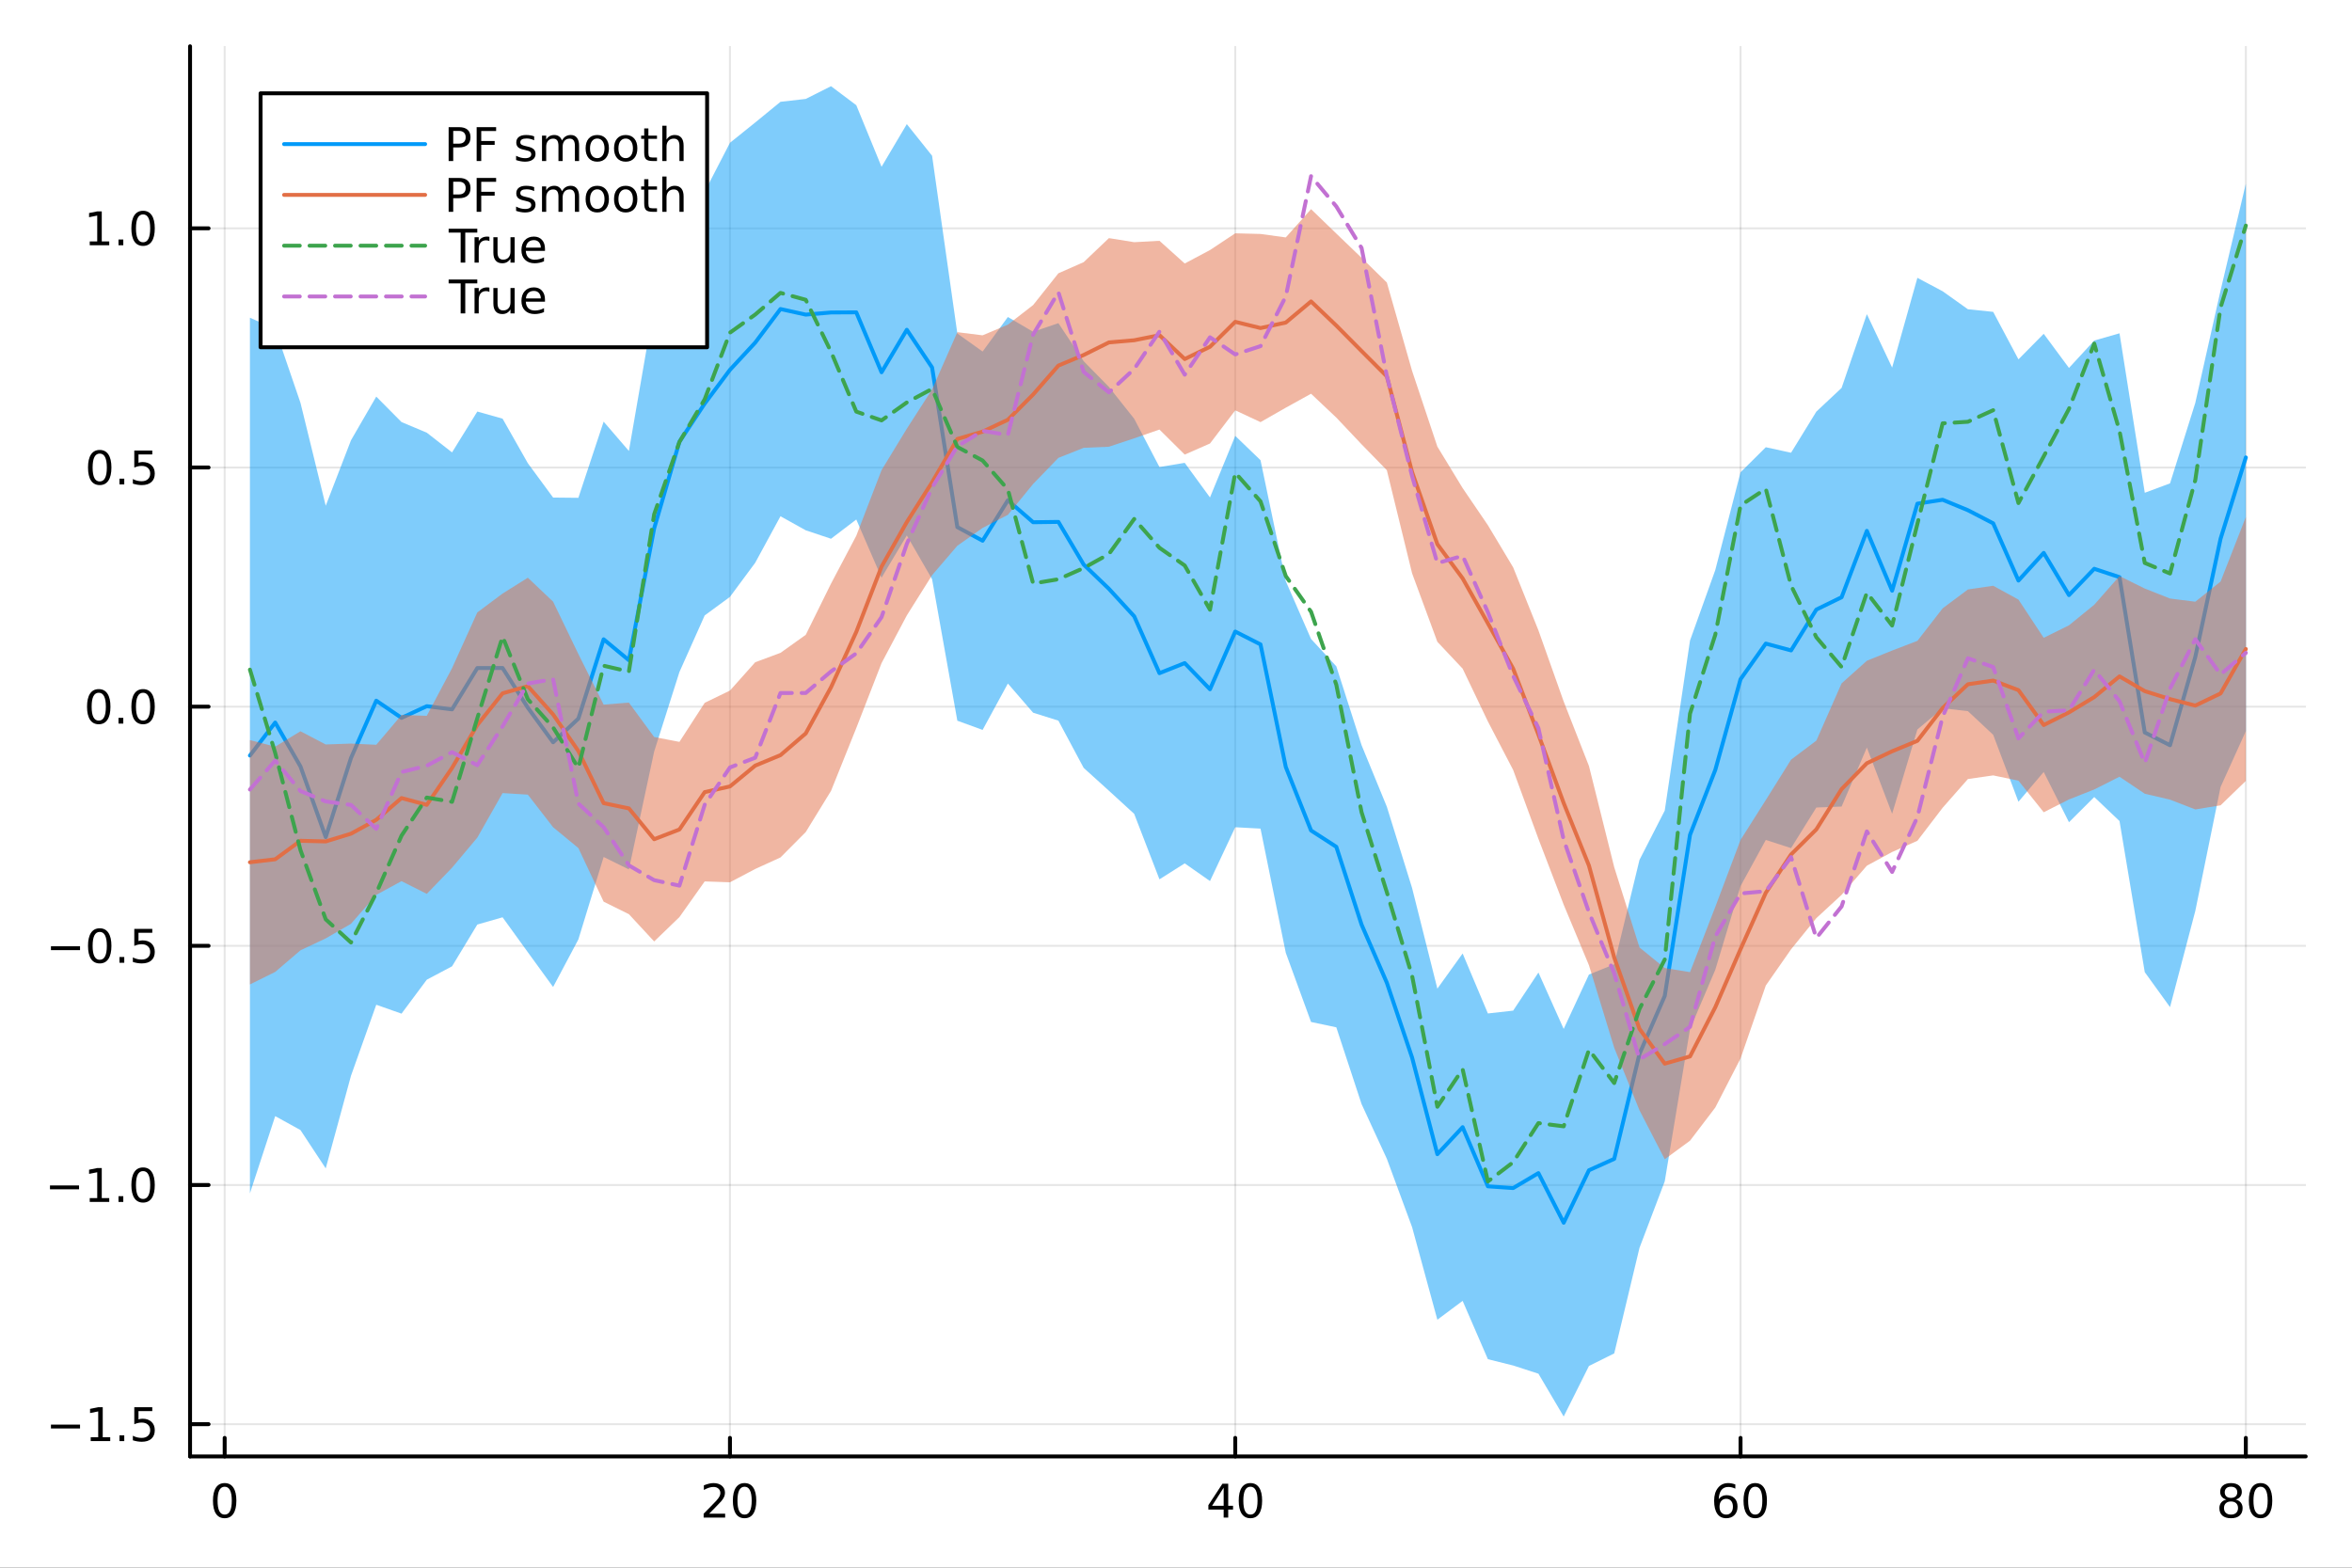 <?xml version="1.0" encoding="utf-8"?>
<svg xmlns="http://www.w3.org/2000/svg" xmlns:xlink="http://www.w3.org/1999/xlink" width="600" height="400" viewBox="0 0 2400 1600">
<rect x="0" y="0" width="2400" height="1600" fill="#333333" stroke="none"/>
<defs>
  <clipPath id="clip390">
    <rect x="0" y="0" width="2400" height="1600"/>
  </clipPath>
</defs>
<path clip-path="url(#clip390)" d="M0 1600 L2400 1600 L2400 0 L0 0  Z" fill="#ffffff" fill-rule="evenodd" fill-opacity="1"/>
<defs>
  <clipPath id="clip391">
    <rect x="480" y="0" width="1681" height="1600"/>
  </clipPath>
</defs>
<path clip-path="url(#clip390)" d="M193.936 1486.45 L2352.76 1486.45 L2352.76 47.244 L193.936 47.244  Z" fill="#ffffff" fill-rule="evenodd" fill-opacity="1"/>
<defs>
  <clipPath id="clip392">
    <rect x="193" y="47" width="2160" height="1440"/>
  </clipPath>
</defs>
<polyline clip-path="url(#clip392)" style="stroke:#000000; stroke-linecap:round; stroke-linejoin:round; stroke-width:2; stroke-opacity:0.1; fill:none" points="229.255,1486.45 229.255,47.244 "/>
<polyline clip-path="url(#clip392)" style="stroke:#000000; stroke-linecap:round; stroke-linejoin:round; stroke-width:2; stroke-opacity:0.1; fill:none" points="744.855,1486.45 744.855,47.244 "/>
<polyline clip-path="url(#clip392)" style="stroke:#000000; stroke-linecap:round; stroke-linejoin:round; stroke-width:2; stroke-opacity:0.1; fill:none" points="1260.46,1486.45 1260.46,47.244 "/>
<polyline clip-path="url(#clip392)" style="stroke:#000000; stroke-linecap:round; stroke-linejoin:round; stroke-width:2; stroke-opacity:0.1; fill:none" points="1776.06,1486.45 1776.06,47.244 "/>
<polyline clip-path="url(#clip392)" style="stroke:#000000; stroke-linecap:round; stroke-linejoin:round; stroke-width:2; stroke-opacity:0.1; fill:none" points="2291.66,1486.45 2291.66,47.244 "/>
<polyline clip-path="url(#clip392)" style="stroke:#000000; stroke-linecap:round; stroke-linejoin:round; stroke-width:2; stroke-opacity:0.1; fill:none" points="193.936,1453.53 2352.76,1453.53 "/>
<polyline clip-path="url(#clip392)" style="stroke:#000000; stroke-linecap:round; stroke-linejoin:round; stroke-width:2; stroke-opacity:0.1; fill:none" points="193.936,1209.43 2352.76,1209.43 "/>
<polyline clip-path="url(#clip392)" style="stroke:#000000; stroke-linecap:round; stroke-linejoin:round; stroke-width:2; stroke-opacity:0.1; fill:none" points="193.936,965.329 2352.76,965.329 "/>
<polyline clip-path="url(#clip392)" style="stroke:#000000; stroke-linecap:round; stroke-linejoin:round; stroke-width:2; stroke-opacity:0.1; fill:none" points="193.936,721.231 2352.76,721.231 "/>
<polyline clip-path="url(#clip392)" style="stroke:#000000; stroke-linecap:round; stroke-linejoin:round; stroke-width:2; stroke-opacity:0.1; fill:none" points="193.936,477.133 2352.76,477.133 "/>
<polyline clip-path="url(#clip392)" style="stroke:#000000; stroke-linecap:round; stroke-linejoin:round; stroke-width:2; stroke-opacity:0.1; fill:none" points="193.936,233.035 2352.76,233.035 "/>
<polyline clip-path="url(#clip390)" style="stroke:#000000; stroke-linecap:round; stroke-linejoin:round; stroke-width:4; stroke-opacity:1; fill:none" points="193.936,1486.45 2352.76,1486.45 "/>
<polyline clip-path="url(#clip390)" style="stroke:#000000; stroke-linecap:round; stroke-linejoin:round; stroke-width:4; stroke-opacity:1; fill:none" points="229.255,1486.45 229.255,1467.55 "/>
<polyline clip-path="url(#clip390)" style="stroke:#000000; stroke-linecap:round; stroke-linejoin:round; stroke-width:4; stroke-opacity:1; fill:none" points="744.855,1486.45 744.855,1467.55 "/>
<polyline clip-path="url(#clip390)" style="stroke:#000000; stroke-linecap:round; stroke-linejoin:round; stroke-width:4; stroke-opacity:1; fill:none" points="1260.46,1486.45 1260.46,1467.55 "/>
<polyline clip-path="url(#clip390)" style="stroke:#000000; stroke-linecap:round; stroke-linejoin:round; stroke-width:4; stroke-opacity:1; fill:none" points="1776.06,1486.45 1776.06,1467.55 "/>
<polyline clip-path="url(#clip390)" style="stroke:#000000; stroke-linecap:round; stroke-linejoin:round; stroke-width:4; stroke-opacity:1; fill:none" points="2291.66,1486.45 2291.66,1467.55 "/>
<path clip-path="url(#clip390)" d="M229.255 1517.37 Q225.644 1517.37 223.815 1520.93 Q222.009 1524.47 222.009 1531.6 Q222.009 1538.71 223.815 1542.27 Q225.644 1545.82 229.255 1545.82 Q232.889 1545.82 234.694 1542.27 Q236.523 1538.71 236.523 1531.6 Q236.523 1524.47 234.694 1520.93 Q232.889 1517.37 229.255 1517.37 M229.255 1513.66 Q235.065 1513.66 238.12 1518.27 Q241.199 1522.85 241.199 1531.6 Q241.199 1540.33 238.12 1544.94 Q235.065 1549.52 229.255 1549.52 Q223.444 1549.52 220.366 1544.94 Q217.31 1540.33 217.31 1531.6 Q217.31 1522.85 220.366 1518.27 Q223.444 1513.66 229.255 1513.66 Z" fill="#000000" fill-rule="nonzero" fill-opacity="1" /><path clip-path="url(#clip390)" d="M723.629 1544.91 L739.948 1544.91 L739.948 1548.85 L718.004 1548.85 L718.004 1544.91 Q720.666 1542.16 725.249 1537.53 Q729.855 1532.88 731.036 1531.53 Q733.281 1529.01 734.161 1527.27 Q735.064 1525.51 735.064 1523.82 Q735.064 1521.07 733.119 1519.33 Q731.198 1517.6 728.096 1517.6 Q725.897 1517.6 723.443 1518.36 Q721.013 1519.13 718.235 1520.68 L718.235 1515.95 Q721.059 1514.82 723.513 1514.24 Q725.967 1513.66 728.004 1513.66 Q733.374 1513.66 736.568 1516.35 Q739.763 1519.03 739.763 1523.52 Q739.763 1525.65 738.953 1527.57 Q738.166 1529.47 736.059 1532.07 Q735.48 1532.74 732.379 1535.95 Q729.277 1539.15 723.629 1544.91 Z" fill="#000000" fill-rule="nonzero" fill-opacity="1" /><path clip-path="url(#clip390)" d="M759.763 1517.37 Q756.152 1517.37 754.323 1520.93 Q752.517 1524.47 752.517 1531.6 Q752.517 1538.71 754.323 1542.27 Q756.152 1545.82 759.763 1545.82 Q763.397 1545.82 765.202 1542.27 Q767.031 1538.71 767.031 1531.6 Q767.031 1524.47 765.202 1520.93 Q763.397 1517.37 759.763 1517.37 M759.763 1513.66 Q765.573 1513.66 768.628 1518.27 Q771.707 1522.85 771.707 1531.6 Q771.707 1540.33 768.628 1544.94 Q765.573 1549.52 759.763 1549.52 Q753.952 1549.52 750.874 1544.94 Q747.818 1540.33 747.818 1531.6 Q747.818 1522.85 750.874 1518.27 Q753.952 1513.66 759.763 1513.66 Z" fill="#000000" fill-rule="nonzero" fill-opacity="1" /><path clip-path="url(#clip390)" d="M1248.63 1518.36 L1236.82 1536.81 L1248.63 1536.81 L1248.63 1518.36 M1247.4 1514.29 L1253.28 1514.29 L1253.28 1536.81 L1258.21 1536.81 L1258.21 1540.7 L1253.28 1540.7 L1253.28 1548.85 L1248.63 1548.85 L1248.63 1540.7 L1233.03 1540.7 L1233.03 1536.19 L1247.4 1514.29 Z" fill="#000000" fill-rule="nonzero" fill-opacity="1" /><path clip-path="url(#clip390)" d="M1275.94 1517.37 Q1272.33 1517.37 1270.5 1520.93 Q1268.7 1524.47 1268.7 1531.6 Q1268.7 1538.71 1270.5 1542.27 Q1272.33 1545.82 1275.94 1545.82 Q1279.58 1545.82 1281.38 1542.27 Q1283.21 1538.71 1283.21 1531.6 Q1283.21 1524.47 1281.38 1520.93 Q1279.58 1517.37 1275.94 1517.37 M1275.94 1513.66 Q1281.75 1513.66 1284.81 1518.27 Q1287.89 1522.85 1287.89 1531.6 Q1287.89 1540.33 1284.81 1544.94 Q1281.75 1549.52 1275.94 1549.52 Q1270.13 1549.52 1267.05 1544.94 Q1264 1540.33 1264 1531.6 Q1264 1522.85 1267.05 1518.27 Q1270.13 1513.66 1275.94 1513.66 Z" fill="#000000" fill-rule="nonzero" fill-opacity="1" /><path clip-path="url(#clip390)" d="M1761.46 1529.7 Q1758.31 1529.7 1756.46 1531.86 Q1754.63 1534.01 1754.63 1537.76 Q1754.63 1541.49 1756.46 1543.66 Q1758.31 1545.82 1761.46 1545.82 Q1764.61 1545.82 1766.44 1543.66 Q1768.29 1541.49 1768.29 1537.76 Q1768.29 1534.01 1766.44 1531.86 Q1764.61 1529.7 1761.46 1529.7 M1770.74 1515.05 L1770.74 1519.31 Q1768.98 1518.48 1767.18 1518.04 Q1765.4 1517.6 1763.64 1517.6 Q1759.01 1517.6 1756.55 1520.72 Q1754.12 1523.85 1753.78 1530.17 Q1755.14 1528.15 1757.2 1527.09 Q1759.26 1526 1761.74 1526 Q1766.95 1526 1769.96 1529.17 Q1772.99 1532.32 1772.99 1537.76 Q1772.99 1543.08 1769.84 1546.3 Q1766.69 1549.52 1761.46 1549.52 Q1755.47 1549.52 1752.3 1544.94 Q1749.12 1540.33 1749.12 1531.6 Q1749.12 1523.41 1753.01 1518.55 Q1756.9 1513.66 1763.45 1513.66 Q1765.21 1513.66 1766.99 1514.01 Q1768.8 1514.36 1770.74 1515.05 Z" fill="#000000" fill-rule="nonzero" fill-opacity="1" /><path clip-path="url(#clip390)" d="M1791.04 1517.37 Q1787.43 1517.37 1785.61 1520.93 Q1783.8 1524.47 1783.8 1531.6 Q1783.8 1538.71 1785.61 1542.27 Q1787.43 1545.82 1791.04 1545.82 Q1794.68 1545.82 1796.48 1542.27 Q1798.31 1538.71 1798.31 1531.6 Q1798.31 1524.47 1796.48 1520.93 Q1794.68 1517.37 1791.04 1517.37 M1791.04 1513.66 Q1796.86 1513.66 1799.91 1518.27 Q1802.99 1522.85 1802.99 1531.6 Q1802.99 1540.33 1799.91 1544.94 Q1796.86 1549.52 1791.04 1549.52 Q1785.23 1549.52 1782.16 1544.94 Q1779.1 1540.33 1779.1 1531.6 Q1779.1 1522.85 1782.16 1518.27 Q1785.23 1513.66 1791.04 1513.66 Z" fill="#000000" fill-rule="nonzero" fill-opacity="1" /><path clip-path="url(#clip390)" d="M2276.53 1532.44 Q2273.2 1532.44 2271.28 1534.22 Q2269.38 1536 2269.38 1539.13 Q2269.38 1542.25 2271.28 1544.03 Q2273.2 1545.82 2276.53 1545.82 Q2279.86 1545.82 2281.78 1544.03 Q2283.71 1542.23 2283.71 1539.13 Q2283.71 1536 2281.78 1534.22 Q2279.89 1532.44 2276.53 1532.44 M2271.85 1530.45 Q2268.84 1529.7 2267.16 1527.64 Q2265.49 1525.58 2265.49 1522.62 Q2265.49 1518.48 2268.43 1516.07 Q2271.39 1513.66 2276.53 1513.66 Q2281.69 1513.66 2284.63 1516.07 Q2287.57 1518.48 2287.57 1522.62 Q2287.57 1525.58 2285.88 1527.64 Q2284.22 1529.7 2281.23 1530.45 Q2284.61 1531.23 2286.48 1533.52 Q2288.38 1535.82 2288.38 1539.13 Q2288.38 1544.15 2285.3 1546.83 Q2282.25 1549.52 2276.53 1549.52 Q2270.81 1549.52 2267.73 1546.83 Q2264.68 1544.15 2264.68 1539.13 Q2264.68 1535.82 2266.58 1533.52 Q2268.47 1531.23 2271.85 1530.45 M2270.14 1523.06 Q2270.14 1525.75 2271.81 1527.25 Q2273.5 1528.76 2276.53 1528.76 Q2279.54 1528.76 2281.23 1527.25 Q2282.94 1525.75 2282.94 1523.06 Q2282.94 1520.38 2281.23 1518.87 Q2279.54 1517.37 2276.53 1517.37 Q2273.5 1517.37 2271.81 1518.87 Q2270.14 1520.38 2270.14 1523.06 Z" fill="#000000" fill-rule="nonzero" fill-opacity="1" /><path clip-path="url(#clip390)" d="M2306.69 1517.37 Q2303.08 1517.37 2301.25 1520.93 Q2299.45 1524.47 2299.45 1531.6 Q2299.45 1538.71 2301.25 1542.27 Q2303.08 1545.82 2306.69 1545.82 Q2310.33 1545.82 2312.13 1542.27 Q2313.96 1538.71 2313.96 1531.6 Q2313.96 1524.47 2312.13 1520.93 Q2310.33 1517.37 2306.69 1517.37 M2306.69 1513.66 Q2312.5 1513.66 2315.56 1518.27 Q2318.64 1522.85 2318.64 1531.6 Q2318.64 1540.33 2315.56 1544.94 Q2312.5 1549.52 2306.69 1549.52 Q2300.88 1549.52 2297.8 1544.94 Q2294.75 1540.33 2294.75 1531.6 Q2294.75 1522.85 2297.8 1518.27 Q2300.88 1513.66 2306.69 1513.66 Z" fill="#000000" fill-rule="nonzero" fill-opacity="1" /><polyline clip-path="url(#clip390)" style="stroke:#000000; stroke-linecap:round; stroke-linejoin:round; stroke-width:4; stroke-opacity:1; fill:none" points="193.936,1486.45 193.936,47.244 "/>
<polyline clip-path="url(#clip390)" style="stroke:#000000; stroke-linecap:round; stroke-linejoin:round; stroke-width:4; stroke-opacity:1; fill:none" points="193.936,1453.53 212.834,1453.53 "/>
<polyline clip-path="url(#clip390)" style="stroke:#000000; stroke-linecap:round; stroke-linejoin:round; stroke-width:4; stroke-opacity:1; fill:none" points="193.936,1209.43 212.834,1209.43 "/>
<polyline clip-path="url(#clip390)" style="stroke:#000000; stroke-linecap:round; stroke-linejoin:round; stroke-width:4; stroke-opacity:1; fill:none" points="193.936,965.329 212.834,965.329 "/>
<polyline clip-path="url(#clip390)" style="stroke:#000000; stroke-linecap:round; stroke-linejoin:round; stroke-width:4; stroke-opacity:1; fill:none" points="193.936,721.231 212.834,721.231 "/>
<polyline clip-path="url(#clip390)" style="stroke:#000000; stroke-linecap:round; stroke-linejoin:round; stroke-width:4; stroke-opacity:1; fill:none" points="193.936,477.133 212.834,477.133 "/>
<polyline clip-path="url(#clip390)" style="stroke:#000000; stroke-linecap:round; stroke-linejoin:round; stroke-width:4; stroke-opacity:1; fill:none" points="193.936,233.035 212.834,233.035 "/>
<path clip-path="url(#clip390)" d="M51.987 1453.98 L81.663 1453.98 L81.663 1457.91 L51.987 1457.91 L51.987 1453.98 Z" fill="#000000" fill-rule="nonzero" fill-opacity="1" /><path clip-path="url(#clip390)" d="M92.566 1466.87 L100.205 1466.87 L100.205 1440.5 L91.895 1442.17 L91.895 1437.91 L100.159 1436.25 L104.834 1436.25 L104.834 1466.87 L112.473 1466.87 L112.473 1470.81 L92.566 1470.81 L92.566 1466.87 Z" fill="#000000" fill-rule="nonzero" fill-opacity="1" /><path clip-path="url(#clip390)" d="M121.918 1464.93 L126.802 1464.93 L126.802 1470.81 L121.918 1470.81 L121.918 1464.93 Z" fill="#000000" fill-rule="nonzero" fill-opacity="1" /><path clip-path="url(#clip390)" d="M137.033 1436.25 L155.39 1436.25 L155.39 1440.18 L141.316 1440.18 L141.316 1448.65 Q142.334 1448.31 143.353 1448.14 Q144.371 1447.96 145.39 1447.96 Q151.177 1447.96 154.556 1451.13 Q157.936 1454.3 157.936 1459.72 Q157.936 1465.3 154.464 1468.4 Q150.992 1471.48 144.672 1471.48 Q142.496 1471.48 140.228 1471.11 Q137.982 1470.74 135.575 1470 L135.575 1465.3 Q137.658 1466.43 139.881 1466.99 Q142.103 1467.54 144.58 1467.54 Q148.584 1467.54 150.922 1465.44 Q153.26 1463.33 153.26 1459.72 Q153.26 1456.11 150.922 1454 Q148.584 1451.89 144.58 1451.89 Q142.705 1451.89 140.83 1452.31 Q138.978 1452.73 137.033 1453.61 L137.033 1436.25 Z" fill="#000000" fill-rule="nonzero" fill-opacity="1" /><path clip-path="url(#clip390)" d="M50.992 1209.88 L80.668 1209.88 L80.668 1213.81 L50.992 1213.81 L50.992 1209.88 Z" fill="#000000" fill-rule="nonzero" fill-opacity="1" /><path clip-path="url(#clip390)" d="M91.571 1222.77 L99.21 1222.77 L99.21 1196.41 L90.899 1198.07 L90.899 1193.81 L99.163 1192.15 L103.839 1192.15 L103.839 1222.77 L111.478 1222.77 L111.478 1226.71 L91.571 1226.71 L91.571 1222.77 Z" fill="#000000" fill-rule="nonzero" fill-opacity="1" /><path clip-path="url(#clip390)" d="M120.922 1220.83 L125.807 1220.83 L125.807 1226.71 L120.922 1226.71 L120.922 1220.83 Z" fill="#000000" fill-rule="nonzero" fill-opacity="1" /><path clip-path="url(#clip390)" d="M145.992 1195.23 Q142.381 1195.23 140.552 1198.79 Q138.746 1202.33 138.746 1209.46 Q138.746 1216.57 140.552 1220.13 Q142.381 1223.68 145.992 1223.68 Q149.626 1223.68 151.431 1220.13 Q153.26 1216.57 153.26 1209.46 Q153.26 1202.33 151.431 1198.79 Q149.626 1195.23 145.992 1195.23 M145.992 1191.52 Q151.802 1191.52 154.857 1196.13 Q157.936 1200.71 157.936 1209.46 Q157.936 1218.19 154.857 1222.8 Q151.802 1227.38 145.992 1227.38 Q140.181 1227.38 137.103 1222.8 Q134.047 1218.19 134.047 1209.46 Q134.047 1200.71 137.103 1196.13 Q140.181 1191.52 145.992 1191.52 Z" fill="#000000" fill-rule="nonzero" fill-opacity="1" /><path clip-path="url(#clip390)" d="M51.987 965.781 L81.663 965.781 L81.663 969.716 L51.987 969.716 L51.987 965.781 Z" fill="#000000" fill-rule="nonzero" fill-opacity="1" /><path clip-path="url(#clip390)" d="M101.756 951.128 Q98.145 951.128 96.316 954.693 Q94.51 958.234 94.51 965.364 Q94.51 972.47 96.316 976.035 Q98.145 979.577 101.756 979.577 Q105.39 979.577 107.196 976.035 Q109.024 972.47 109.024 965.364 Q109.024 958.234 107.196 954.693 Q105.39 951.128 101.756 951.128 M101.756 947.424 Q107.566 947.424 110.621 952.031 Q113.7 956.614 113.7 965.364 Q113.7 974.091 110.621 978.697 Q107.566 983.281 101.756 983.281 Q95.946 983.281 92.867 978.697 Q89.811 974.091 89.811 965.364 Q89.811 956.614 92.867 952.031 Q95.946 947.424 101.756 947.424 Z" fill="#000000" fill-rule="nonzero" fill-opacity="1" /><path clip-path="url(#clip390)" d="M121.918 976.73 L126.802 976.73 L126.802 982.609 L121.918 982.609 L121.918 976.73 Z" fill="#000000" fill-rule="nonzero" fill-opacity="1" /><path clip-path="url(#clip390)" d="M137.033 948.049 L155.39 948.049 L155.39 951.984 L141.316 951.984 L141.316 960.457 Q142.334 960.109 143.353 959.947 Q144.371 959.762 145.39 959.762 Q151.177 959.762 154.556 962.933 Q157.936 966.105 157.936 971.521 Q157.936 977.1 154.464 980.202 Q150.992 983.281 144.672 983.281 Q142.496 983.281 140.228 982.91 Q137.982 982.54 135.575 981.799 L135.575 977.1 Q137.658 978.234 139.881 978.79 Q142.103 979.345 144.58 979.345 Q148.584 979.345 150.922 977.239 Q153.26 975.132 153.26 971.521 Q153.26 967.91 150.922 965.804 Q148.584 963.697 144.58 963.697 Q142.705 963.697 140.83 964.114 Q138.978 964.531 137.033 965.41 L137.033 948.049 Z" fill="#000000" fill-rule="nonzero" fill-opacity="1" /><path clip-path="url(#clip390)" d="M100.76 707.03 Q97.149 707.03 95.321 710.595 Q93.515 714.136 93.515 721.266 Q93.515 728.372 95.321 731.937 Q97.149 735.479 100.76 735.479 Q104.395 735.479 106.2 731.937 Q108.029 728.372 108.029 721.266 Q108.029 714.136 106.2 710.595 Q104.395 707.03 100.76 707.03 M100.76 703.326 Q106.571 703.326 109.626 707.933 Q112.705 712.516 112.705 721.266 Q112.705 729.993 109.626 734.599 Q106.571 739.182 100.76 739.182 Q94.95 739.182 91.871 734.599 Q88.816 729.993 88.816 721.266 Q88.816 712.516 91.871 707.933 Q94.95 703.326 100.76 703.326 Z" fill="#000000" fill-rule="nonzero" fill-opacity="1" /><path clip-path="url(#clip390)" d="M120.922 732.632 L125.807 732.632 L125.807 738.511 L120.922 738.511 L120.922 732.632 Z" fill="#000000" fill-rule="nonzero" fill-opacity="1" /><path clip-path="url(#clip390)" d="M145.992 707.03 Q142.381 707.03 140.552 710.595 Q138.746 714.136 138.746 721.266 Q138.746 728.372 140.552 731.937 Q142.381 735.479 145.992 735.479 Q149.626 735.479 151.431 731.937 Q153.26 728.372 153.26 721.266 Q153.26 714.136 151.431 710.595 Q149.626 707.03 145.992 707.03 M145.992 703.326 Q151.802 703.326 154.857 707.933 Q157.936 712.516 157.936 721.266 Q157.936 729.993 154.857 734.599 Q151.802 739.182 145.992 739.182 Q140.181 739.182 137.103 734.599 Q134.047 729.993 134.047 721.266 Q134.047 712.516 137.103 707.933 Q140.181 703.326 145.992 703.326 Z" fill="#000000" fill-rule="nonzero" fill-opacity="1" /><path clip-path="url(#clip390)" d="M101.756 462.932 Q98.145 462.932 96.316 466.496 Q94.51 470.038 94.51 477.168 Q94.51 484.274 96.316 487.839 Q98.145 491.381 101.756 491.381 Q105.39 491.381 107.196 487.839 Q109.024 484.274 109.024 477.168 Q109.024 470.038 107.196 466.496 Q105.39 462.932 101.756 462.932 M101.756 459.228 Q107.566 459.228 110.621 463.834 Q113.7 468.418 113.7 477.168 Q113.7 485.894 110.621 490.501 Q107.566 495.084 101.756 495.084 Q95.946 495.084 92.867 490.501 Q89.811 485.894 89.811 477.168 Q89.811 468.418 92.867 463.834 Q95.946 459.228 101.756 459.228 Z" fill="#000000" fill-rule="nonzero" fill-opacity="1" /><path clip-path="url(#clip390)" d="M121.918 488.533 L126.802 488.533 L126.802 494.413 L121.918 494.413 L121.918 488.533 Z" fill="#000000" fill-rule="nonzero" fill-opacity="1" /><path clip-path="url(#clip390)" d="M137.033 459.853 L155.39 459.853 L155.39 463.788 L141.316 463.788 L141.316 472.26 Q142.334 471.913 143.353 471.751 Q144.371 471.566 145.39 471.566 Q151.177 471.566 154.556 474.737 Q157.936 477.908 157.936 483.325 Q157.936 488.904 154.464 492.006 Q150.992 495.084 144.672 495.084 Q142.496 495.084 140.228 494.714 Q137.982 494.344 135.575 493.603 L135.575 488.904 Q137.658 490.038 139.881 490.594 Q142.103 491.149 144.58 491.149 Q148.584 491.149 150.922 489.043 Q153.26 486.936 153.26 483.325 Q153.26 479.714 150.922 477.607 Q148.584 475.501 144.58 475.501 Q142.705 475.501 140.83 475.918 Q138.978 476.334 137.033 477.214 L137.033 459.853 Z" fill="#000000" fill-rule="nonzero" fill-opacity="1" /><path clip-path="url(#clip390)" d="M91.571 246.38 L99.21 246.38 L99.21 220.014 L90.899 221.681 L90.899 217.421 L99.163 215.755 L103.839 215.755 L103.839 246.38 L111.478 246.38 L111.478 250.315 L91.571 250.315 L91.571 246.38 Z" fill="#000000" fill-rule="nonzero" fill-opacity="1" /><path clip-path="url(#clip390)" d="M120.922 244.435 L125.807 244.435 L125.807 250.315 L120.922 250.315 L120.922 244.435 Z" fill="#000000" fill-rule="nonzero" fill-opacity="1" /><path clip-path="url(#clip390)" d="M145.992 218.833 Q142.381 218.833 140.552 222.398 Q138.746 225.94 138.746 233.069 Q138.746 240.176 140.552 243.741 Q142.381 247.282 145.992 247.282 Q149.626 247.282 151.431 243.741 Q153.26 240.176 153.26 233.069 Q153.26 225.94 151.431 222.398 Q149.626 218.833 145.992 218.833 M145.992 215.13 Q151.802 215.13 154.857 219.736 Q157.936 224.32 157.936 233.069 Q157.936 241.796 154.857 246.403 Q151.802 250.986 145.992 250.986 Q140.181 250.986 137.103 246.403 Q134.047 241.796 134.047 233.069 Q134.047 224.32 137.103 219.736 Q140.181 215.13 145.992 215.13 Z" fill="#000000" fill-rule="nonzero" fill-opacity="1" /><path clip-path="url(#clip392)" d="M255.035 1217.93 L280.815 1139.12 L306.595 1153.36 L332.375 1192.48 L358.155 1097.92 L383.935 1025.45 L409.715 1034.53 L435.495 999.892 L461.275 986.236 L487.055 943.599 L512.835 936.207 L538.615 971.857 L564.395 1007.34 L590.175 958.79 L615.955 874.646 L641.735 887.388 L667.515 767.068 L693.295 685.85 L719.075 628.116 L744.855 609.161 L770.635 574.331 L796.415 526.885 L822.195 541.244 L847.975 549.857 L873.755 530.206 L899.535 589.622 L925.316 546.477 L951.096 591.121 L976.876 735.556 L1002.66 744.949 L1028.44 697.6 L1054.22 727.403 L1080 735.501 L1105.78 783.704 L1131.56 807.026 L1157.34 830.632 L1183.12 897.442 L1208.9 881.161 L1234.68 899.218 L1260.46 844.298 L1286.24 845.689 L1312.02 972.429 L1337.8 1043.04 L1363.58 1048.49 L1389.36 1126.83 L1415.14 1182.65 L1440.92 1252.45 L1466.7 1346.92 L1492.48 1327.67 L1518.26 1387.21 L1544.04 1393.64 L1569.82 1402.01 L1595.6 1445.72 L1621.38 1394.12 L1647.16 1381.3 L1672.94 1273.62 L1698.72 1205.66 L1724.5 1050.35 L1750.28 989.848 L1776.06 904.376 L1801.84 857.272 L1827.62 865.587 L1853.4 824.18 L1879.18 823.188 L1904.96 762.977 L1930.74 830.564 L1956.52 744.528 L1982.3 722.86 L2008.08 725.819 L2033.86 749.948 L2059.64 818.264 L2085.42 787.884 L2111.2 839.179 L2136.98 813.459 L2162.76 837.939 L2188.54 992.199 L2214.32 1027.89 L2240.1 929.748 L2265.88 803.259 L2291.66 746.263 L2291.66 187.523 L2265.88 296.46 L2240.1 411.207 L2214.32 493.324 L2188.54 502.931 L2162.76 340.181 L2136.98 347.56 L2111.2 375.527 L2085.42 340.677 L2059.64 366.77 L2033.86 318.288 L2008.08 315.633 L1982.3 297.278 L1956.52 283.558 L1930.74 375.158 L1904.96 320.622 L1879.18 395.911 L1853.4 420.121 L1827.62 462.064 L1801.84 456.447 L1776.06 482.039 L1750.28 581.831 L1724.5 653.74 L1698.72 827.291 L1672.94 877.642 L1647.16 984.202 L1621.38 994.64 L1595.6 1050.13 L1569.82 992.587 L1544.04 1031.46 L1518.26 1034.35 L1492.48 973.125 L1466.7 1009.03 L1440.92 906.382 L1415.14 823.36 L1389.36 760.54 L1363.58 680.044 L1337.8 652.154 L1312.02 593.12 L1286.24 469.676 L1260.46 444.855 L1234.68 507.72 L1208.9 472.375 L1183.12 476.658 L1157.34 427.364 L1131.56 394.893 L1105.78 368.643 L1080 329.81 L1054.22 338.609 L1028.44 323.537 L1002.66 358.776 L976.876 340.373 L951.096 158.948 L925.316 126.689 L899.535 170.236 L873.755 107.354 L847.975 87.976 L822.195 100.965 L796.415 103.905 L770.635 125.017 L744.855 145.731 L719.075 195.617 L693.295 215.874 L667.515 311.442 L641.735 460.279 L615.955 430.335 L590.175 508.076 L564.395 507.814 L538.615 472.758 L512.835 427.291 L487.055 420.03 L461.275 461.721 L435.495 441.605 L409.715 430.765 L383.935 404.781 L358.155 449.35 L332.375 516.199 L306.595 411.096 L280.815 335.764 L255.035 324.274  Z" fill="#009af9" fill-rule="evenodd" fill-opacity="0.5"/>
<polyline clip-path="url(#clip392)" style="stroke:#009af9; stroke-linecap:round; stroke-linejoin:round; stroke-width:4; stroke-opacity:1; fill:none" points="255.035,771.104 280.815,737.442 306.595,782.229 332.375,854.342 358.155,773.634 383.935,715.117 409.715,732.648 435.495,720.748 461.275,723.979 487.055,681.815 512.835,681.749 538.615,722.307 564.395,757.577 590.175,733.433 615.955,652.49 641.735,673.833 667.515,539.255 693.295,450.862 719.075,411.867 744.855,377.446 770.635,349.674 796.415,315.395 822.195,321.104 847.975,318.917 873.755,318.78 899.535,379.929 925.316,336.583 951.096,375.035 976.876,537.964 1002.66,551.863 1028.44,510.568 1054.22,533.006 1080,532.656 1105.78,576.173 1131.56,600.959 1157.34,628.998 1183.12,687.05 1208.9,676.768 1234.68,703.469 1260.46,644.576 1286.24,657.683 1312.02,782.775 1337.8,847.595 1363.58,864.266 1389.36,943.686 1415.14,1003.01 1440.92,1079.41 1466.7,1177.98 1492.48,1150.4 1518.26,1210.78 1544.04,1212.55 1569.82,1197.3 1595.6,1247.92 1621.38,1194.38 1647.16,1182.75 1672.94,1075.63 1698.72,1016.47 1724.5,852.047 1750.28,785.839 1776.06,693.207 1801.84,656.859 1827.62,663.825 1853.4,622.151 1879.18,609.55 1904.96,541.799 1930.74,602.861 1956.52,514.043 1982.3,510.069 2008.08,520.726 2033.86,534.118 2059.64,592.517 2085.42,564.281 2111.2,607.353 2136.98,580.509 2162.76,589.06 2188.54,747.565 2214.32,760.607 2240.1,670.477 2265.88,549.859 2291.66,466.893 "/>
<path clip-path="url(#clip392)" d="M255.035 1004.72 L280.815 991.959 L306.595 969.901 L332.375 957.743 L358.155 942.836 L383.935 913.33 L409.715 899.307 L435.495 912.307 L461.275 885.585 L487.055 854.887 L512.835 809.427 L538.615 811.02 L564.395 844.275 L590.175 865.529 L615.955 920.25 L641.735 933.02 L667.515 960.855 L693.295 935.992 L719.075 899.586 L744.855 900.469 L770.635 886.894 L796.415 875.106 L822.195 849.183 L847.975 807.196 L873.755 743.038 L899.535 676.792 L925.316 628.122 L951.096 587.042 L976.876 556.996 L1002.66 538.813 L1028.44 525.449 L1054.22 493.94 L1080 467.315 L1105.78 457.051 L1131.56 455.935 L1157.34 447.357 L1183.12 438.402 L1208.9 463.959 L1234.68 452.654 L1260.46 418.799 L1286.24 430.828 L1312.02 416.101 L1337.8 401.843 L1363.58 426.183 L1389.36 453.466 L1415.14 479.893 L1440.92 585.162 L1466.7 655.049 L1492.48 682.408 L1518.26 736.312 L1544.04 785.836 L1569.82 856.133 L1595.6 923.343 L1621.38 985.141 L1647.16 1069.38 L1672.94 1133.15 L1698.72 1183.14 L1724.5 1164.22 L1750.28 1130.38 L1776.06 1080.26 L1801.84 1005.82 L1827.62 968.869 L1853.4 937.081 L1879.18 913.283 L1904.96 883.557 L1930.74 869.559 L1956.52 858.126 L1982.3 824.391 L2008.08 795.081 L2033.86 791.38 L2059.64 796.753 L2085.42 828.996 L2111.2 815.925 L2136.98 805.735 L2162.76 792.744 L2188.54 810.077 L2214.32 816.137 L2240.1 826.121 L2265.88 821.93 L2291.66 797.021 L2291.66 527.718 L2265.88 593.566 L2240.1 614.119 L2214.32 610.873 L2188.54 600.667 L2162.76 587.922 L2136.98 617.213 L2111.2 638.203 L2085.42 650.972 L2059.64 611.941 L2033.86 597.836 L2008.08 601.62 L1982.3 620.882 L1956.52 654.075 L1930.74 663.96 L1904.96 674.379 L1879.18 697.464 L1853.4 755.913 L1827.62 775.308 L1801.84 816.523 L1776.06 857.224 L1750.28 925.663 L1724.5 992.18 L1698.72 988 L1672.94 966.962 L1647.16 885.077 L1621.38 781.785 L1595.6 715.966 L1569.82 643.349 L1544.04 579.048 L1518.26 536.037 L1492.48 498.149 L1466.7 455.804 L1440.92 378.577 L1415.14 288.335 L1389.36 263.116 L1363.58 238.37 L1337.8 213.463 L1312.02 242.323 L1286.24 238.776 L1260.46 238.119 L1234.68 255.219 L1208.9 268.915 L1183.12 245.76 L1157.34 247.182 L1131.56 243.026 L1105.78 267.565 L1080 278.912 L1054.22 311.335 L1028.44 331.344 L1002.66 342.241 L976.876 339.028 L951.096 397.481 L925.316 437.547 L899.535 479.86 L873.755 546.823 L847.975 595.662 L822.195 647.912 L796.415 666.308 L770.635 675.889 L744.855 704.785 L719.075 717.318 L693.295 757.17 L667.515 752.195 L641.735 717.084 L615.955 719.146 L590.175 667.516 L564.395 614.067 L538.615 589.614 L512.835 605.798 L487.055 625.046 L461.275 681.921 L435.495 730.572 L409.715 729.706 L383.935 760.131 L358.155 758.901 L332.375 759.818 L306.595 746.348 L280.815 762.036 L255.035 755.35  Z" fill="#e26f46" fill-rule="evenodd" fill-opacity="0.5"/>
<polyline clip-path="url(#clip392)" style="stroke:#e26f46; stroke-linecap:round; stroke-linejoin:round; stroke-width:4; stroke-opacity:1; fill:none" points="255.035,880.036 280.815,876.998 306.595,858.124 332.375,858.78 358.155,850.868 383.935,836.731 409.715,814.507 435.495,821.44 461.275,783.753 487.055,739.967 512.835,707.612 538.615,700.317 564.395,729.171 590.175,766.522 615.955,819.698 641.735,825.052 667.515,856.525 693.295,846.581 719.075,808.452 744.855,802.627 770.635,781.391 796.415,770.707 822.195,748.547 847.975,701.429 873.755,644.93 899.535,578.326 925.316,532.835 951.096,492.261 976.876,448.012 1002.66,440.527 1028.44,428.396 1054.22,402.638 1080,373.114 1105.78,362.308 1131.56,349.48 1157.34,347.269 1183.12,342.081 1208.9,366.437 1234.68,353.937 1260.46,328.459 1286.24,334.802 1312.02,329.212 1337.8,307.653 1363.58,332.277 1389.36,358.291 1415.14,384.114 1440.92,481.869 1466.7,555.427 1492.48,590.278 1518.26,636.175 1544.04,682.442 1569.82,749.741 1595.6,819.654 1621.38,883.463 1647.16,977.227 1672.94,1050.06 1698.72,1085.57 1724.5,1078.2 1750.28,1028.02 1776.06,968.743 1801.84,911.173 1827.62,872.089 1853.4,846.497 1879.18,805.374 1904.96,778.968 1930.74,766.759 1956.52,756.1 1982.3,722.636 2008.08,698.35 2033.86,694.608 2059.64,704.347 2085.42,739.984 2111.2,727.064 2136.98,711.474 2162.76,690.333 2188.54,705.372 2214.32,713.505 2240.1,720.12 2265.88,707.748 2291.66,662.37 "/>
<polyline clip-path="url(#clip392)" style="stroke:#3da44d; stroke-linecap:round; stroke-linejoin:round; stroke-width:4; stroke-opacity:1; fill:none" stroke-dasharray="16, 10" points="255.035,683.435 280.815,768.468 306.595,867.611 332.375,938.296 358.155,961.925 383.935,911.524 409.715,852.879 435.495,813.993 461.275,818.34 487.055,733.022 512.835,649.723 538.615,713.647 564.395,742.434 590.175,783.76 615.955,679.452 641.735,685.382 667.515,524.847 693.295,451.051 719.075,407.51 744.855,339.513 770.635,321.051 796.415,298.91 822.195,305.978 847.975,358.988 873.755,420.099 899.535,429.055 925.316,410.762 951.096,396.916 976.876,456.157 1002.66,470.019 1028.44,499.569 1054.22,595.534 1080,591.174 1105.78,579.763 1131.56,565.428 1157.34,529.657 1183.12,559.087 1208.9,577.157 1234.68,622.298 1260.46,482.467 1286.24,511.723 1312.02,587.931 1337.8,624.343 1363.58,698.842 1389.36,829 1415.14,910.592 1440.92,995.919 1466.7,1129.56 1492.48,1091.27 1518.26,1205.81 1544.04,1186.2 1569.82,1146.27 1595.6,1149.55 1621.38,1071.41 1647.16,1105.37 1672.94,1029.75 1698.72,979.348 1724.5,728.372 1750.28,647.88 1776.06,515.875 1801.84,498.866 1827.62,597.615 1853.4,650.379 1879.18,680.756 1904.96,604.895 1930.74,638.403 1956.52,534.66 1982.3,432.059 2008.08,430.454 2033.86,418.659 2059.64,513.415 2085.42,465.794 2111.2,417.279 2136.98,350.702 2162.76,439.784 2188.54,574.536 2214.32,585.335 2240.1,489.895 2265.88,313.842 2291.66,230.252 "/>
<polyline clip-path="url(#clip392)" style="stroke:#c271d2; stroke-linecap:round; stroke-linejoin:round; stroke-width:4; stroke-opacity:1; fill:none" stroke-dasharray="16, 10" points="255.035,805.811 280.815,776.238 306.595,807.343 332.375,817.941 358.155,821.548 383.935,845.936 409.715,787.966 435.495,781.561 461.275,767.66 487.055,780.996 512.835,741.261 538.615,697.627 564.395,693.157 590.175,820.092 615.955,844.205 641.735,883.234 667.515,898.311 693.295,903.897 719.075,821.315 744.855,783.251 770.635,773.355 796.415,707.304 822.195,707.245 847.975,685.295 873.755,666.802 899.535,629.86 925.316,555.118 951.096,497.772 976.876,455.477 1002.66,439.708 1028.44,443.971 1054.22,341.463 1080,298.293 1105.78,379.527 1131.56,400.48 1157.34,376.576 1183.12,338.436 1208.9,382.412 1234.68,344.225 1260.46,361.732 1286.24,353.279 1312.02,302.555 1337.8,179.814 1363.58,210.689 1389.36,253.075 1415.14,383.665 1440.92,485.94 1466.7,574.804 1492.48,567.243 1518.26,624.906 1544.04,689.874 1569.82,743.219 1595.6,857.09 1621.38,931.077 1647.16,993.53 1672.94,1081.2 1698.72,1065.64 1724.5,1048.03 1750.28,955.769 1776.06,911.884 1801.84,909.573 1827.62,874.774 1853.4,957.326 1879.18,925.138 1904.96,848.552 1930.74,889.929 1956.52,833.883 1982.3,731.416 2008.08,671.822 2033.86,680.75 2059.64,753.633 2085.42,726.387 2111.2,724.905 2136.98,683.521 2162.76,715.695 2188.54,778.787 2214.32,702.762 2240.1,652.407 2265.88,688.358 2291.66,666.303 "/>
<path clip-path="url(#clip390)" d="M265.897 354.418 L721.546 354.418 L721.546 95.218 L265.897 95.218  Z" fill="#ffffff" fill-rule="evenodd" fill-opacity="1"/>
<polyline clip-path="url(#clip390)" style="stroke:#000000; stroke-linecap:round; stroke-linejoin:round; stroke-width:4; stroke-opacity:1; fill:none" points="265.897,354.418 721.546,354.418 721.546,95.218 265.897,95.218 265.897,354.418 "/>
<polyline clip-path="url(#clip390)" style="stroke:#009af9; stroke-linecap:round; stroke-linejoin:round; stroke-width:4; stroke-opacity:1; fill:none" points="289.884,147.058 433.805,147.058 "/>
<path clip-path="url(#clip390)" d="M462.468 133.62 L462.468 146.606 L468.347 146.606 Q471.611 146.606 473.394 144.916 Q475.176 143.227 475.176 140.102 Q475.176 137 473.394 135.31 Q471.611 133.62 468.347 133.62 L462.468 133.62 M457.792 129.778 L468.347 129.778 Q474.157 129.778 477.12 132.416 Q480.106 135.032 480.106 140.102 Q480.106 145.217 477.12 147.833 Q474.157 150.449 468.347 150.449 L462.468 150.449 L462.468 164.338 L457.792 164.338 L457.792 129.778 Z" fill="#000000" fill-rule="nonzero" fill-opacity="1" /><path clip-path="url(#clip390)" d="M486.38 129.778 L506.241 129.778 L506.241 133.713 L491.055 133.713 L491.055 143.898 L504.759 143.898 L504.759 147.833 L491.055 147.833 L491.055 164.338 L486.38 164.338 L486.38 129.778 Z" fill="#000000" fill-rule="nonzero" fill-opacity="1" /><path clip-path="url(#clip390)" d="M545.06 139.176 L545.06 143.203 Q543.254 142.277 541.31 141.815 Q539.365 141.352 537.282 141.352 Q534.111 141.352 532.514 142.324 Q530.94 143.296 530.94 145.24 Q530.94 146.722 532.074 147.578 Q533.208 148.412 536.634 149.176 L538.092 149.5 Q542.629 150.472 544.527 152.254 Q546.449 154.014 546.449 157.185 Q546.449 160.796 543.578 162.902 Q540.731 165.009 535.731 165.009 Q533.648 165.009 531.379 164.592 Q529.134 164.199 526.634 163.388 L526.634 158.99 Q528.995 160.217 531.287 160.842 Q533.578 161.444 535.824 161.444 Q538.833 161.444 540.453 160.426 Q542.074 159.384 542.074 157.509 Q542.074 155.773 540.893 154.847 Q539.736 153.921 535.777 153.064 L534.296 152.717 Q530.338 151.884 528.578 150.171 Q526.819 148.435 526.819 145.426 Q526.819 141.768 529.412 139.778 Q532.004 137.787 536.773 137.787 Q539.134 137.787 541.217 138.134 Q543.301 138.481 545.06 139.176 Z" fill="#000000" fill-rule="nonzero" fill-opacity="1" /><path clip-path="url(#clip390)" d="M573.416 143.389 Q575.013 140.518 577.236 139.153 Q579.458 137.787 582.467 137.787 Q586.518 137.787 588.717 140.634 Q590.916 143.458 590.916 148.689 L590.916 164.338 L586.634 164.338 L586.634 148.828 Q586.634 145.102 585.314 143.296 Q583.995 141.49 581.286 141.49 Q577.976 141.49 576.055 143.69 Q574.134 145.889 574.134 149.685 L574.134 164.338 L569.851 164.338 L569.851 148.828 Q569.851 145.078 568.532 143.296 Q567.212 141.49 564.458 141.49 Q561.194 141.49 559.273 143.713 Q557.351 145.912 557.351 149.685 L557.351 164.338 L553.069 164.338 L553.069 138.412 L557.351 138.412 L557.351 142.44 Q558.81 140.055 560.847 138.921 Q562.884 137.787 565.685 137.787 Q568.509 137.787 570.476 139.222 Q572.467 140.657 573.416 143.389 Z" fill="#000000" fill-rule="nonzero" fill-opacity="1" /><path clip-path="url(#clip390)" d="M609.458 141.398 Q606.032 141.398 604.041 144.083 Q602.05 146.745 602.05 151.398 Q602.05 156.051 604.018 158.736 Q606.009 161.398 609.458 161.398 Q612.86 161.398 614.851 158.713 Q616.842 156.027 616.842 151.398 Q616.842 146.791 614.851 144.106 Q612.86 141.398 609.458 141.398 M609.458 137.787 Q615.013 137.787 618.184 141.398 Q621.356 145.009 621.356 151.398 Q621.356 157.764 618.184 161.398 Q615.013 165.009 609.458 165.009 Q603.879 165.009 600.708 161.398 Q597.56 157.764 597.56 151.398 Q597.56 145.009 600.708 141.398 Q603.879 137.787 609.458 137.787 Z" fill="#000000" fill-rule="nonzero" fill-opacity="1" /><path clip-path="url(#clip390)" d="M638.462 141.398 Q635.036 141.398 633.045 144.083 Q631.055 146.745 631.055 151.398 Q631.055 156.051 633.022 158.736 Q635.013 161.398 638.462 161.398 Q641.865 161.398 643.856 158.713 Q645.846 156.027 645.846 151.398 Q645.846 146.791 643.856 144.106 Q641.865 141.398 638.462 141.398 M638.462 137.787 Q644.018 137.787 647.189 141.398 Q650.36 145.009 650.36 151.398 Q650.36 157.764 647.189 161.398 Q644.018 165.009 638.462 165.009 Q632.883 165.009 629.712 161.398 Q626.564 157.764 626.564 151.398 Q626.564 145.009 629.712 141.398 Q632.883 137.787 638.462 137.787 Z" fill="#000000" fill-rule="nonzero" fill-opacity="1" /><path clip-path="url(#clip390)" d="M661.633 131.051 L661.633 138.412 L670.406 138.412 L670.406 141.722 L661.633 141.722 L661.633 155.796 Q661.633 158.967 662.49 159.87 Q663.369 160.773 666.031 160.773 L670.406 160.773 L670.406 164.338 L666.031 164.338 Q661.101 164.338 659.226 162.509 Q657.351 160.657 657.351 155.796 L657.351 141.722 L654.226 141.722 L654.226 138.412 L657.351 138.412 L657.351 131.051 L661.633 131.051 Z" fill="#000000" fill-rule="nonzero" fill-opacity="1" /><path clip-path="url(#clip390)" d="M697.559 148.689 L697.559 164.338 L693.3 164.338 L693.3 148.828 Q693.3 145.148 691.865 143.319 Q690.429 141.49 687.559 141.49 Q684.11 141.49 682.119 143.69 Q680.129 145.889 680.129 149.685 L680.129 164.338 L675.846 164.338 L675.846 128.319 L680.129 128.319 L680.129 142.44 Q681.656 140.102 683.716 138.944 Q685.8 137.787 688.508 137.787 Q692.976 137.787 695.267 140.565 Q697.559 143.319 697.559 148.689 Z" fill="#000000" fill-rule="nonzero" fill-opacity="1" /><polyline clip-path="url(#clip390)" style="stroke:#e26f46; stroke-linecap:round; stroke-linejoin:round; stroke-width:4; stroke-opacity:1; fill:none" points="289.884,198.898 433.805,198.898 "/>
<path clip-path="url(#clip390)" d="M462.468 185.46 L462.468 198.446 L468.347 198.446 Q471.611 198.446 473.394 196.756 Q475.176 195.067 475.176 191.942 Q475.176 188.84 473.394 187.15 Q471.611 185.46 468.347 185.46 L462.468 185.46 M457.792 181.618 L468.347 181.618 Q474.157 181.618 477.12 184.256 Q480.106 186.872 480.106 191.942 Q480.106 197.057 477.12 199.673 Q474.157 202.289 468.347 202.289 L462.468 202.289 L462.468 216.178 L457.792 216.178 L457.792 181.618 Z" fill="#000000" fill-rule="nonzero" fill-opacity="1" /><path clip-path="url(#clip390)" d="M486.38 181.618 L506.241 181.618 L506.241 185.553 L491.055 185.553 L491.055 195.738 L504.759 195.738 L504.759 199.673 L491.055 199.673 L491.055 216.178 L486.38 216.178 L486.38 181.618 Z" fill="#000000" fill-rule="nonzero" fill-opacity="1" /><path clip-path="url(#clip390)" d="M545.06 191.016 L545.06 195.043 Q543.254 194.117 541.31 193.655 Q539.365 193.192 537.282 193.192 Q534.111 193.192 532.514 194.164 Q530.94 195.136 530.94 197.08 Q530.94 198.562 532.074 199.418 Q533.208 200.252 536.634 201.016 L538.092 201.34 Q542.629 202.312 544.527 204.094 Q546.449 205.854 546.449 209.025 Q546.449 212.636 543.578 214.742 Q540.731 216.849 535.731 216.849 Q533.648 216.849 531.379 216.432 Q529.134 216.039 526.634 215.228 L526.634 210.83 Q528.995 212.057 531.287 212.682 Q533.578 213.284 535.824 213.284 Q538.833 213.284 540.453 212.266 Q542.074 211.224 542.074 209.349 Q542.074 207.613 540.893 206.687 Q539.736 205.761 535.777 204.904 L534.296 204.557 Q530.338 203.724 528.578 202.011 Q526.819 200.275 526.819 197.266 Q526.819 193.608 529.412 191.618 Q532.004 189.627 536.773 189.627 Q539.134 189.627 541.217 189.974 Q543.301 190.321 545.06 191.016 Z" fill="#000000" fill-rule="nonzero" fill-opacity="1" /><path clip-path="url(#clip390)" d="M573.416 195.229 Q575.013 192.358 577.236 190.993 Q579.458 189.627 582.467 189.627 Q586.518 189.627 588.717 192.474 Q590.916 195.298 590.916 200.529 L590.916 216.178 L586.634 216.178 L586.634 200.668 Q586.634 196.942 585.314 195.136 Q583.995 193.33 581.286 193.33 Q577.976 193.33 576.055 195.53 Q574.134 197.729 574.134 201.525 L574.134 216.178 L569.851 216.178 L569.851 200.668 Q569.851 196.918 568.532 195.136 Q567.212 193.33 564.458 193.33 Q561.194 193.33 559.273 195.553 Q557.351 197.752 557.351 201.525 L557.351 216.178 L553.069 216.178 L553.069 190.252 L557.351 190.252 L557.351 194.28 Q558.81 191.895 560.847 190.761 Q562.884 189.627 565.685 189.627 Q568.509 189.627 570.476 191.062 Q572.467 192.497 573.416 195.229 Z" fill="#000000" fill-rule="nonzero" fill-opacity="1" /><path clip-path="url(#clip390)" d="M609.458 193.238 Q606.032 193.238 604.041 195.923 Q602.05 198.585 602.05 203.238 Q602.05 207.891 604.018 210.576 Q606.009 213.238 609.458 213.238 Q612.86 213.238 614.851 210.553 Q616.842 207.867 616.842 203.238 Q616.842 198.631 614.851 195.946 Q612.86 193.238 609.458 193.238 M609.458 189.627 Q615.013 189.627 618.184 193.238 Q621.356 196.849 621.356 203.238 Q621.356 209.604 618.184 213.238 Q615.013 216.849 609.458 216.849 Q603.879 216.849 600.708 213.238 Q597.56 209.604 597.56 203.238 Q597.56 196.849 600.708 193.238 Q603.879 189.627 609.458 189.627 Z" fill="#000000" fill-rule="nonzero" fill-opacity="1" /><path clip-path="url(#clip390)" d="M638.462 193.238 Q635.036 193.238 633.045 195.923 Q631.055 198.585 631.055 203.238 Q631.055 207.891 633.022 210.576 Q635.013 213.238 638.462 213.238 Q641.865 213.238 643.856 210.553 Q645.846 207.867 645.846 203.238 Q645.846 198.631 643.856 195.946 Q641.865 193.238 638.462 193.238 M638.462 189.627 Q644.018 189.627 647.189 193.238 Q650.36 196.849 650.36 203.238 Q650.36 209.604 647.189 213.238 Q644.018 216.849 638.462 216.849 Q632.883 216.849 629.712 213.238 Q626.564 209.604 626.564 203.238 Q626.564 196.849 629.712 193.238 Q632.883 189.627 638.462 189.627 Z" fill="#000000" fill-rule="nonzero" fill-opacity="1" /><path clip-path="url(#clip390)" d="M661.633 182.891 L661.633 190.252 L670.406 190.252 L670.406 193.562 L661.633 193.562 L661.633 207.636 Q661.633 210.807 662.49 211.71 Q663.369 212.613 666.031 212.613 L670.406 212.613 L670.406 216.178 L666.031 216.178 Q661.101 216.178 659.226 214.349 Q657.351 212.497 657.351 207.636 L657.351 193.562 L654.226 193.562 L654.226 190.252 L657.351 190.252 L657.351 182.891 L661.633 182.891 Z" fill="#000000" fill-rule="nonzero" fill-opacity="1" /><path clip-path="url(#clip390)" d="M697.559 200.529 L697.559 216.178 L693.3 216.178 L693.3 200.668 Q693.3 196.988 691.865 195.159 Q690.429 193.33 687.559 193.33 Q684.11 193.33 682.119 195.53 Q680.129 197.729 680.129 201.525 L680.129 216.178 L675.846 216.178 L675.846 180.159 L680.129 180.159 L680.129 194.28 Q681.656 191.942 683.716 190.784 Q685.8 189.627 688.508 189.627 Q692.976 189.627 695.267 192.405 Q697.559 195.159 697.559 200.529 Z" fill="#000000" fill-rule="nonzero" fill-opacity="1" /><polyline clip-path="url(#clip390)" style="stroke:#3da44d; stroke-linecap:round; stroke-linejoin:round; stroke-width:4; stroke-opacity:1; fill:none" stroke-dasharray="16, 10" points="289.884,250.738 433.805,250.738 "/>
<path clip-path="url(#clip390)" d="M457.792 233.458 L487.028 233.458 L487.028 237.393 L474.759 237.393 L474.759 268.018 L470.06 268.018 L470.06 237.393 L457.792 237.393 L457.792 233.458 Z" fill="#000000" fill-rule="nonzero" fill-opacity="1" /><path clip-path="url(#clip390)" d="M499.412 246.073 Q498.694 245.657 497.838 245.471 Q497.005 245.263 495.986 245.263 Q492.375 245.263 490.43 247.624 Q488.509 249.962 488.509 254.36 L488.509 268.018 L484.227 268.018 L484.227 242.092 L488.509 242.092 L488.509 246.12 Q489.852 243.758 492.005 242.624 Q494.157 241.467 497.236 241.467 Q497.676 241.467 498.208 241.536 Q498.741 241.583 499.389 241.698 L499.412 246.073 Z" fill="#000000" fill-rule="nonzero" fill-opacity="1" /><path clip-path="url(#clip390)" d="M503.44 257.786 L503.44 242.092 L507.699 242.092 L507.699 257.624 Q507.699 261.305 509.134 263.156 Q510.569 264.985 513.44 264.985 Q516.889 264.985 518.879 262.786 Q520.893 260.587 520.893 256.791 L520.893 242.092 L525.153 242.092 L525.153 268.018 L520.893 268.018 L520.893 264.036 Q519.342 266.397 517.282 267.555 Q515.245 268.689 512.537 268.689 Q508.069 268.689 505.754 265.911 Q503.44 263.133 503.44 257.786 M514.157 241.467 L514.157 241.467 Z" fill="#000000" fill-rule="nonzero" fill-opacity="1" /><path clip-path="url(#clip390)" d="M556.101 253.99 L556.101 256.073 L536.518 256.073 Q536.796 260.471 539.157 262.786 Q541.541 265.078 545.777 265.078 Q548.231 265.078 550.523 264.476 Q552.838 263.874 555.106 262.67 L555.106 266.698 Q552.814 267.67 550.407 268.18 Q548 268.689 545.523 268.689 Q539.319 268.689 535.685 265.078 Q532.074 261.467 532.074 255.309 Q532.074 248.944 535.5 245.217 Q538.949 241.467 544.782 241.467 Q550.013 241.467 553.046 244.846 Q556.101 248.203 556.101 253.99 M551.842 252.74 Q551.796 249.245 549.875 247.161 Q547.976 245.078 544.828 245.078 Q541.264 245.078 539.111 247.092 Q536.981 249.106 536.657 252.763 L551.842 252.74 Z" fill="#000000" fill-rule="nonzero" fill-opacity="1" /><polyline clip-path="url(#clip390)" style="stroke:#c271d2; stroke-linecap:round; stroke-linejoin:round; stroke-width:4; stroke-opacity:1; fill:none" stroke-dasharray="16, 10" points="289.884,302.578 433.805,302.578 "/>
<path clip-path="url(#clip390)" d="M457.792 285.298 L487.028 285.298 L487.028 289.233 L474.759 289.233 L474.759 319.858 L470.06 319.858 L470.06 289.233 L457.792 289.233 L457.792 285.298 Z" fill="#000000" fill-rule="nonzero" fill-opacity="1" /><path clip-path="url(#clip390)" d="M499.412 297.913 Q498.694 297.497 497.838 297.311 Q497.005 297.103 495.986 297.103 Q492.375 297.103 490.43 299.464 Q488.509 301.802 488.509 306.2 L488.509 319.858 L484.227 319.858 L484.227 293.932 L488.509 293.932 L488.509 297.96 Q489.852 295.598 492.005 294.464 Q494.157 293.307 497.236 293.307 Q497.676 293.307 498.208 293.376 Q498.741 293.423 499.389 293.538 L499.412 297.913 Z" fill="#000000" fill-rule="nonzero" fill-opacity="1" /><path clip-path="url(#clip390)" d="M503.44 309.626 L503.44 293.932 L507.699 293.932 L507.699 309.464 Q507.699 313.145 509.134 314.996 Q510.569 316.825 513.44 316.825 Q516.889 316.825 518.879 314.626 Q520.893 312.427 520.893 308.631 L520.893 293.932 L525.153 293.932 L525.153 319.858 L520.893 319.858 L520.893 315.876 Q519.342 318.237 517.282 319.395 Q515.245 320.529 512.537 320.529 Q508.069 320.529 505.754 317.751 Q503.44 314.973 503.44 309.626 M514.157 293.307 L514.157 293.307 Z" fill="#000000" fill-rule="nonzero" fill-opacity="1" /><path clip-path="url(#clip390)" d="M556.101 305.83 L556.101 307.913 L536.518 307.913 Q536.796 312.311 539.157 314.626 Q541.541 316.918 545.777 316.918 Q548.231 316.918 550.523 316.316 Q552.838 315.714 555.106 314.51 L555.106 318.538 Q552.814 319.51 550.407 320.02 Q548 320.529 545.523 320.529 Q539.319 320.529 535.685 316.918 Q532.074 313.307 532.074 307.149 Q532.074 300.784 535.5 297.057 Q538.949 293.307 544.782 293.307 Q550.013 293.307 553.046 296.686 Q556.101 300.043 556.101 305.83 M551.842 304.58 Q551.796 301.085 549.875 299.001 Q547.976 296.918 544.828 296.918 Q541.264 296.918 539.111 298.932 Q536.981 300.946 536.657 304.603 L551.842 304.58 Z" fill="#000000" fill-rule="nonzero" fill-opacity="1" /></svg>
